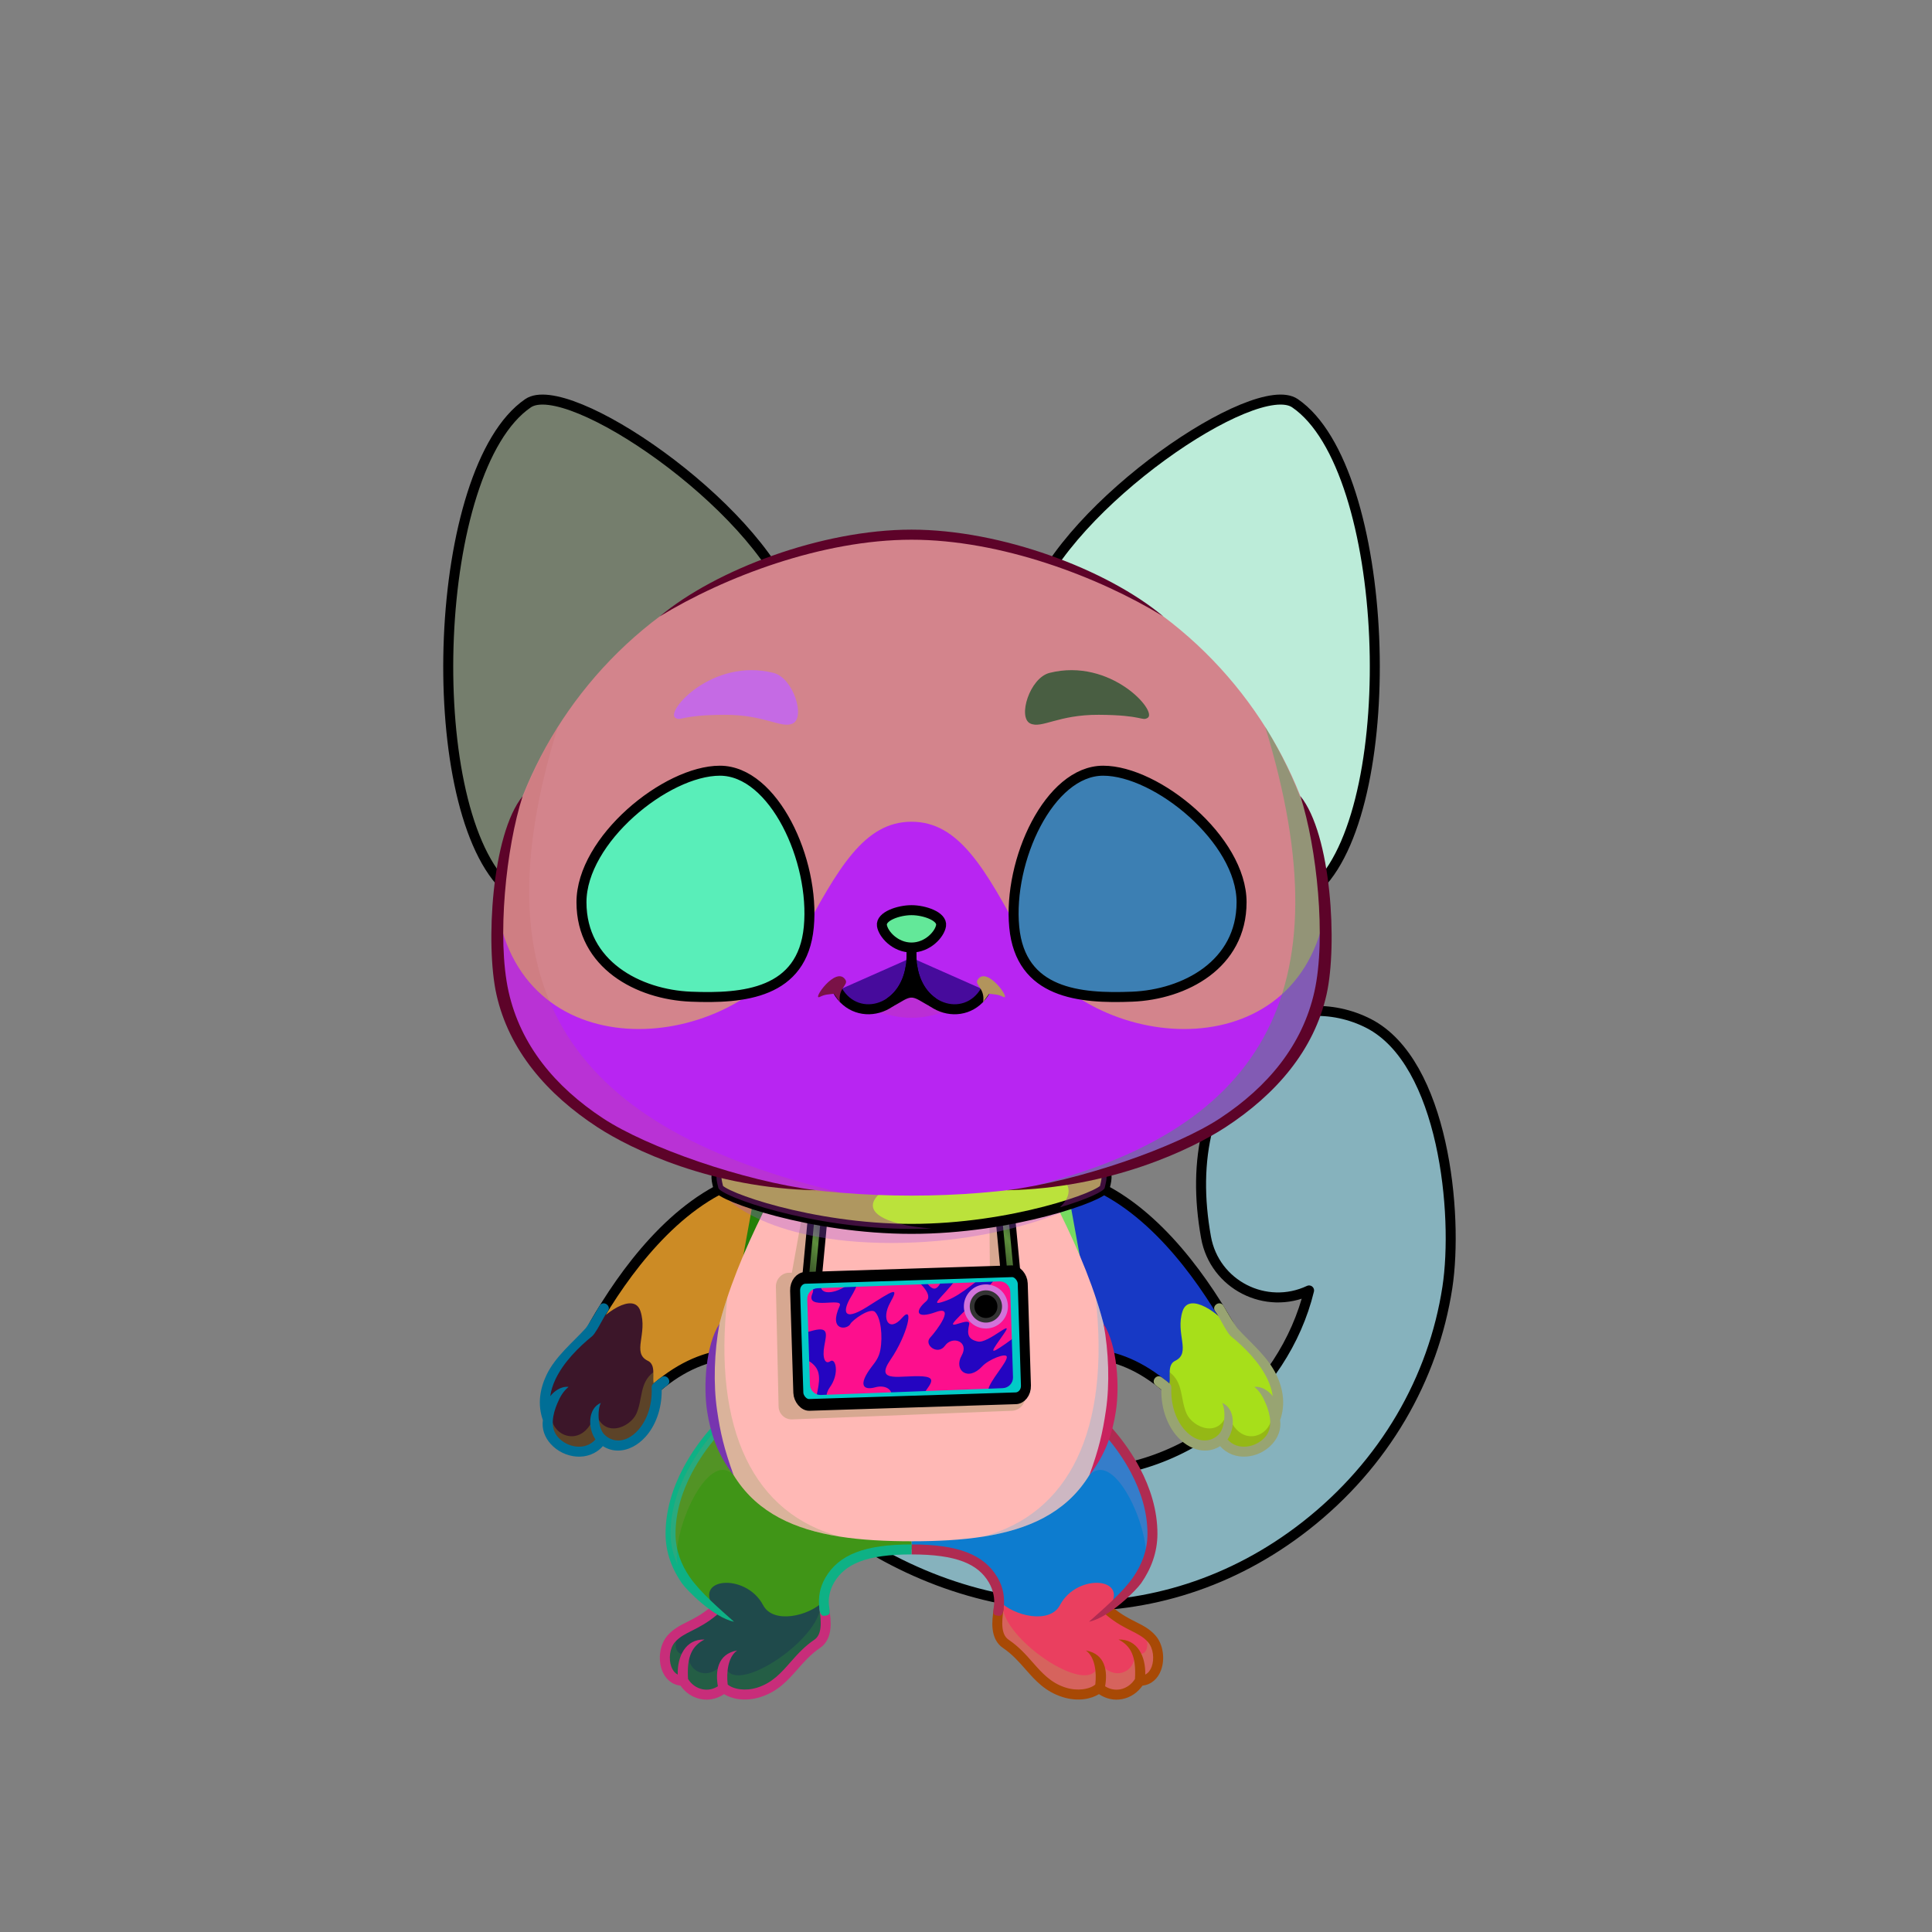 <?xml version="1.0" encoding="UTF-8"?><!DOCTYPE svg PUBLIC "-//W3C//DTD SVG 1.1//EN" "http://www.w3.org/Graphics/SVG/1.1/DTD/svg11.dtd"><!-- Creator: CorelDRAW 2018 (64-Bit) --><svg xmlns="http://www.w3.org/2000/svg" xmlns:xlink="http://www.w3.org/1999/xlink" xml:space="preserve" width="290mm" height="290mm" version="1.1" style="shape-rendering:geometricPrecision; text-rendering:geometricPrecision; image-rendering:optimizeQuality; fill-rule:evenodd; clip-rule:evenodd" viewBox="0 0 29000 29000">
 <rect x="0" y="0" width="29000" height="29000" fill="#808080" stroke="none"/>
 <defs>
  <style type="text/css">
   <![CDATA[
    .str3 {stroke:#333333;stroke-width:100;stroke-miterlimit:22.926}
    .str2 {stroke:black;stroke-width:100;stroke-linecap:round;stroke-linejoin:round;stroke-miterlimit:22.926}
    .str4 {stroke:black;stroke-width:150;stroke-linecap:round;stroke-linejoin:round;stroke-miterlimit:22.926}
    .str0 {stroke:black;stroke-width:150;stroke-linecap:round;stroke-linejoin:round;stroke-miterlimit:22.926}
    .str1 {stroke:black;stroke-width:150;stroke-linecap:round;stroke-linejoin:round;stroke-miterlimit:22.926}
    .fil5 {fill:none}
    .fil44 {fill:black}
    .fil23 {fill:black}
    .fil50 {fill:white}
    .fil51 {fill:white}
    .fil4 {fill:black;fill-rule:nonzero}
    .fil8 {fill:black;fill-rule:nonzero}
    .fil3 {fill:black;fill-opacity:0.2}
    .fil7 {fill:black;fill-opacity:0.2}
    .fil43 {fill:#FF6666;fill-opacity:0.2}
    .fil24 {fill:black;fill-opacity:0.302}
    .fil26 {fill:black;fill-opacity:0.4}
    .fil38 {fill:white;fill-opacity:0.4}
    .fil1 {fill:url(#id0)}
    .fil0 {fill:url(#id1)}
    .fil28 {fill:url(#id2)}
    .fil12 {fill:url(#id3)}
    .fil46 {fill:url(#id4)}
    .fil39 {fill:url(#id5)}
    .fil11 {fill:url(#id6)}
    .fil10 {fill:url(#id7)}
    .fil17 {fill:url(#id8)}
    .fil25 {fill:url(#id9)}
    .fil35 {fill:url(#id10)}
    .fil37 {fill:url(#id11)}
    .fil53 {fill:url(#id12)}
    .fil47 {fill:url(#id13)}
    .fil16 {fill:url(#id14)}
    .fil36 {fill:url(#id15)}
    .fil42 {fill:url(#id16)}
    .fil34 {fill:url(#id17)}
    .fil52 {fill:url(#id18)}
    .fil18 {fill:url(#id19)}
    .fil40 {fill:url(#id20)}
    .fil32 {fill:url(#id21)}
    .fil30 {fill:url(#id22)}
    .fil2 {fill:url(#id23)}
    .fil41 {fill:url(#id24)}
    .fil54 {fill:url(#id25)}
    .fil48 {fill:url(#id26)}
    .fil21 {fill:url(#id27)}
    .fil19 {fill:url(#id28)}
    .fil49 {fill:url(#id29)}
    .fil55 {fill:url(#id30)}
    .fil22 {fill:url(#id31)}
    .fil9 {fill:url(#id32)}
    .fil6 {fill:url(#id33)}
    .fil13 {fill:url(#id34)}
    .fil14 {fill:url(#id35)}
    .fil20 {fill:url(#id36)}
    .fil31 {fill:url(#id37)}
    .fil29 {fill:url(#id38)}
    .fil33 {fill:url(#id39)}
    .fil15 {fill:url(#id40)}
    .fil45 {fill:url(#id41)}
    .fil27 {fill:url(#id42)}
   ]]>
  </style>
  <linearGradient id="id0" gradientUnits="userSpaceOnUse" x1="19264.48" y1="23880.2" x2="19264.49" y2="16290.6">
   <stop offset="0" style="stop-opacity:1; stop-color:#733715"/>
   <stop offset="0.502" style="stop-opacity:1; stop-color:#D17A3D"/>
   <stop offset="1" style="stop-opacity:1; stop-color:#E8A75D"/>
  </linearGradient>
  <linearGradient id="id1" gradientUnits="userSpaceOnUse" x1="16870.95" y1="24108.65" x2="16870.95" y2="15174.4">
   <stop offset="0" style="stop-opacity:1; stop-color:#9E572E"/>
   <stop offset="0.502" style="stop-opacity:1; stop-color:#FDB06A"/>
   <stop offset="1" style="stop-opacity:1; stop-color:#FAC486"/>
  </linearGradient>
  <linearGradient id="id2" gradientUnits="userSpaceOnUse" x1="9777.22" y1="9380.5" x2="9339.51" y2="5999.49">
   <stop offset="0" style="stop-opacity:1; stop-color:#FFDDB8"/>
   <stop offset="0.58" style="stop-opacity:1; stop-color:#FFCE99"/>
   <stop offset="1" style="stop-opacity:1; stop-color:#C77C5A"/>
  </linearGradient>
  <linearGradient id="id3" gradientUnits="userSpaceOnUse" x1="15917.09" y1="17838.83" x2="17445.05" y2="20807.06">
   <stop offset="0" style="stop-opacity:1; stop-color:#9E572E"/>
   <stop offset="0.58" style="stop-opacity:1; stop-color:#FDB06A"/>
   <stop offset="1" style="stop-opacity:1; stop-color:#FAC486"/>
  </linearGradient>
  <linearGradient id="id4" gradientUnits="userSpaceOnUse" x1="16643.53" y1="14942.87" x2="17207.46" y2="11591.78">
   <stop offset="0" style="stop-opacity:1; stop-color:#65B930"/>
   <stop offset="0.58" style="stop-opacity:1; stop-color:#31622D"/>
   <stop offset="1" style="stop-opacity:1; stop-color:#050A24"/>
  </linearGradient>
  <linearGradient id="id5" gradientUnits="userSpaceOnUse" x1="18133.03" y1="14303.26" x2="16063.23" y2="12678.48">
   <stop offset="0" style="stop-opacity:1; stop-color:black"/>
   <stop offset="1" style="stop-opacity:1; stop-color:#804C29"/>
  </linearGradient>
  <linearGradient id="id6" gradientUnits="userSpaceOnUse" x1="11873.49" y1="24262.5" x2="11873.49" y2="21188.22">
   <stop offset="0" style="stop-opacity:1; stop-color:#F4A865"/>
   <stop offset="0.31" style="stop-opacity:1; stop-color:#FAC485"/>
   <stop offset="1" style="stop-opacity:1; stop-color:#C07744"/>
  </linearGradient>
  <linearGradient id="id7" gradientUnits="userSpaceOnUse" xlink:href="#id6" x1="15491.03" y1="24262.5" x2="15491.03" y2="21188.22">
  </linearGradient>
  <linearGradient id="id8" gradientUnits="userSpaceOnUse" x1="11767.77" y1="19184.95" x2="12674.28" y2="18490.13">
   <stop offset="0" style="stop-opacity:1; stop-color:#181A18"/>
   <stop offset="0.612" style="stop-opacity:1; stop-color:#5D8F3C"/>
   <stop offset="1" style="stop-opacity:1; stop-color:#22272F"/>
  </linearGradient>
  <linearGradient id="id9" gradientUnits="userSpaceOnUse" x1="10993.2" y1="17188.85" x2="16371.32" y2="18801.52">
   <stop offset="0" style="stop-opacity:1; stop-color:#181A18"/>
   <stop offset="0.169" style="stop-opacity:1; stop-color:#2D6323"/>
   <stop offset="0.412" style="stop-opacity:1; stop-color:#204447"/>
   <stop offset="0.671" style="stop-opacity:1; stop-color:#5D8F3C"/>
   <stop offset="1" style="stop-opacity:1; stop-color:#22272F"/>
  </linearGradient>
  <linearGradient id="id10" gradientUnits="userSpaceOnUse" x1="13681.94" y1="13028.83" x2="13681.94" y2="17278">
   <stop offset="0" style="stop-opacity:1; stop-color:white"/>
   <stop offset="1" style="stop-opacity:1; stop-color:#C9B39A"/>
  </linearGradient>
  <linearGradient id="id11" gradientUnits="userSpaceOnUse" x1="13681.94" y1="17946.72" x2="13681.94" y2="12334.5">
   <stop offset="0" style="stop-opacity:1; stop-color:#DBBC99"/>
   <stop offset="0.322" style="stop-opacity:1; stop-color:#FFEED9"/>
   <stop offset="1" style="stop-opacity:1; stop-color:#FFF9F2"/>
  </linearGradient>
  <linearGradient id="id12" gradientUnits="userSpaceOnUse" x1="9014.42" y1="13605.7" x2="12150.44" y2="13605.7">
   <stop offset="0" style="stop-opacity:1; stop-color:#59B50E"/>
   <stop offset="0.502" style="stop-opacity:1; stop-color:#BEEF5D"/>
   <stop offset="1" style="stop-opacity:1; stop-color:#55AE2C"/>
  </linearGradient>
  <linearGradient id="id13" gradientUnits="userSpaceOnUse" xlink:href="#id12" x1="18350.1" y1="13605.7" x2="15214.08" y2="13605.7">
  </linearGradient>
  <linearGradient id="id14" gradientUnits="userSpaceOnUse" xlink:href="#id1" x1="13681.92" y1="17759.14" x2="13681.92" y2="23134.87">
  </linearGradient>
  <linearGradient id="id15" gradientUnits="userSpaceOnUse" xlink:href="#id1" x1="13681.95" y1="17936.72" x2="13681.95" y2="8026.02">
  </linearGradient>
  <linearGradient id="id16" gradientUnits="userSpaceOnUse" x1="15390.6" y1="10400.08" x2="17243.37" y2="10537.43">
   <stop offset="0" style="stop-opacity:1; stop-color:#FCF6EF"/>
   <stop offset="1" style="stop-opacity:1; stop-color:#FFE3C4"/>
  </linearGradient>
  <linearGradient id="id17" gradientUnits="userSpaceOnUse" x1="18824.24" y1="8680.96" x2="17020.79" y2="9572.15">
   <stop offset="0" style="stop-opacity:1; stop-color:#D6A4A4"/>
   <stop offset="1" style="stop-opacity:1; stop-color:#FF8C8C"/>
  </linearGradient>
  <linearGradient id="id18" gradientUnits="userSpaceOnUse" xlink:href="#id4" x1="10720.99" y1="14942.87" x2="10157.06" y2="11591.78">
  </linearGradient>
  <linearGradient id="id19" gradientUnits="userSpaceOnUse" xlink:href="#id8" x1="14690.24" y1="19184.95" x2="15596.75" y2="18490.13">
  </linearGradient>
  <linearGradient id="id20" gradientUnits="userSpaceOnUse" xlink:href="#id5" x1="9229.24" y1="12679.33" x2="11303.54" y2="14302.41">
  </linearGradient>
  <linearGradient id="id21" gradientUnits="userSpaceOnUse" xlink:href="#id2" x1="17587.3" y1="9380.5" x2="18025.01" y2="5999.49">
  </linearGradient>
  <linearGradient id="id22" gradientUnits="userSpaceOnUse" xlink:href="#id17" x1="8581.93" y1="8596.67" x2="10302.08" y2="9656.46">
  </linearGradient>
  <linearGradient id="id23" gradientUnits="userSpaceOnUse" xlink:href="#id11" x1="19203.56" y1="19505.7" x2="19203.56" y2="17264.39">
  </linearGradient>
  <linearGradient id="id24" gradientUnits="userSpaceOnUse" xlink:href="#id16" x1="10121.17" y1="10400.08" x2="11973.94" y2="10537.43">
  </linearGradient>
  <linearGradient id="id25" gradientUnits="userSpaceOnUse" x1="10356.8" y1="11640.48" x2="11149.05" y2="14380.33">
   <stop offset="0" style="stop-opacity:1; stop-color:#0F0800"/>
   <stop offset="0.239" style="stop-opacity:1; stop-color:#0E4429"/>
   <stop offset="0.58" style="stop-opacity:1; stop-color:#99D600"/>
   <stop offset="0.8" style="stop-opacity:1; stop-color:#E2F433"/>
   <stop offset="1" style="stop-opacity:1; stop-color:#FDFF7F"/>
  </linearGradient>
  <linearGradient id="id26" gradientUnits="userSpaceOnUse" xlink:href="#id25" x1="17007.72" y1="11640.48" x2="16215.47" y2="14380.33">
  </linearGradient>
  <linearGradient id="id27" gradientUnits="userSpaceOnUse" x1="14476.95" y1="21105.56" x2="12858.48" y2="19063.42">
   <stop offset="0" style="stop-opacity:1; stop-color:#E5F5FF"/>
   <stop offset="0.612" style="stop-opacity:1; stop-color:#9DB2BF"/>
   <stop offset="1" style="stop-opacity:1; stop-color:#F2FAFF"/>
  </linearGradient>
  <linearGradient id="id28" gradientUnits="userSpaceOnUse" x1="14027.95" y1="21072.12" x2="13307.49" y2="19096.86">
   <stop offset="0" style="stop-opacity:1; stop-color:#382B21"/>
   <stop offset="1" style="stop-opacity:1; stop-color:#634D40"/>
  </linearGradient>
  <linearGradient id="id29" gradientUnits="userSpaceOnUse" x1="16670.14" y1="11742.17" x2="16401.31" y2="14276.78">
   <stop offset="0" style="stop-opacity:1; stop-color:#0F0800"/>
   <stop offset="0.6" style="stop-opacity:1; stop-color:#0E4429"/>
   <stop offset="1" style="stop-opacity:1; stop-color:#122B19"/>
  </linearGradient>
  <linearGradient id="id30" gradientUnits="userSpaceOnUse" xlink:href="#id29" x1="10694.38" y1="11742.17" x2="10963.21" y2="14276.78">
  </linearGradient>
  <linearGradient id="id31" gradientUnits="userSpaceOnUse" x1="14809.3" y1="19941.19" x2="14788.08" y2="19279.79">
   <stop offset="0" style="stop-opacity:1; stop-color:#D6DBE0"/>
   <stop offset="0.302" style="stop-opacity:1; stop-color:#E6EAEB"/>
   <stop offset="1" style="stop-opacity:1; stop-color:#FEFEFE"/>
  </linearGradient>
  <linearGradient id="id32" gradientUnits="userSpaceOnUse" xlink:href="#id11" x1="16180.55" y1="25437.51" x2="16180.55" y2="23423.78">
  </linearGradient>
  <linearGradient id="id33" gradientUnits="userSpaceOnUse" xlink:href="#id11" x1="11183.97" y1="25437.51" x2="11183.97" y2="23423.78">
  </linearGradient>
  <linearGradient id="id34" gradientUnits="userSpaceOnUse" xlink:href="#id11" x1="18448.76" y1="21821.63" x2="18163.56" y2="19529.8">
  </linearGradient>
  <linearGradient id="id35" gradientUnits="userSpaceOnUse" xlink:href="#id3" x1="11734.04" y1="17948.89" x2="9625.56" y2="20705.12">
  </linearGradient>
  <linearGradient id="id36" gradientUnits="userSpaceOnUse" x1="13637.15" y1="19131.49" x2="13698.29" y2="21037.49">
   <stop offset="0" style="stop-opacity:1; stop-color:#FF963B"/>
   <stop offset="1" style="stop-opacity:1; stop-color:#A85B2D"/>
  </linearGradient>
  <linearGradient id="id37" gradientUnits="userSpaceOnUse" x1="18695.52" y1="13684.76" x2="17860.71" y2="6470.95">
   <stop offset="0" style="stop-opacity:1; stop-color:#9E572E"/>
   <stop offset="0.29" style="stop-opacity:1; stop-color:#FDB06A"/>
   <stop offset="0.722" style="stop-opacity:1; stop-color:#FBBF7F"/>
   <stop offset="1" style="stop-opacity:1; stop-color:#AF613D"/>
  </linearGradient>
  <linearGradient id="id38" gradientUnits="userSpaceOnUse" x1="7437.59" y1="9083.49" x2="10465.43" y2="10996.28">
   <stop offset="0" style="stop-opacity:1; stop-color:#FFD9D9"/>
   <stop offset="1" style="stop-opacity:1; stop-color:#FF8C8C"/>
  </linearGradient>
  <linearGradient id="id39" gradientUnits="userSpaceOnUse" xlink:href="#id38" x1="19926.93" y1="9083.49" x2="16899.09" y2="10996.28">
  </linearGradient>
  <linearGradient id="id40" gradientUnits="userSpaceOnUse" xlink:href="#id11" x1="8915.76" y1="21821.63" x2="9200.96" y2="19529.8">
  </linearGradient>
  <linearGradient id="id41" gradientUnits="userSpaceOnUse" x1="13348.22" y1="13661.93" x2="13348.22" y2="14222.66">
   <stop offset="0" style="stop-opacity:1; stop-color:#FFCCCC"/>
   <stop offset="1" style="stop-opacity:1; stop-color:#DB9092"/>
  </linearGradient>
  <linearGradient id="id42" gradientUnits="userSpaceOnUse" xlink:href="#id37" x1="8669" y1="13684.76" x2="9503.81" y2="6470.95">
  </linearGradient>
 </defs>
 <g id="Tail">
  <g id="_2531483866320">
   <path class="fil0" d="M12347.79 22742.17c-433.63,-340.86 -508.83,-968.72 -167.97,-1402.35 340.86,-433.63 968.72,-508.83 1402.35,-167.97 1439.47,1131.58 3315.99,1315.24 4789.17,161.86 621.23,-486.38 1091.75,-1193.46 1278.24,-1963.78 -647.52,305.53 -1418.58,-82.92 -1546.77,-797.47 -208.93,-1164.62 9.16,-2185.77 819.84,-3066.86 370.81,-403.02 1079.17,-423.74 1625.59,-140.67 1124.94,582.78 1345.09,2863.62 1177.36,3959.62 -209.45,1368.63 -942.18,2651.28 -2127.7,3579.48 -2194.24,1717.96 -5085.37,1539.87 -7250.11,-161.86z" style="fill:#01f9f2"/>
   <path class="fil1" d="M16856.96 22043.51c253.54,-51.73 503.88,-132.22 747.99,-242.93 84.74,124.25 117.63,240.82 286.08,345.73 168.45,104.91 684.09,114.53 793.75,259.29 109.66,144.76 93.57,505.9 206.38,645.58 112.81,139.68 195.63,103.24 327.97,125.85 -475.92,315.69 -978.89,549.08 -1495.93,703.17 -71.08,-115.69 -67.93,-275.78 -96.75,-368.65 -48.54,-156.42 85.34,-422.05 -58.21,-555.63 -192.59,-179.21 -1009.02,-125.9 -711.28,-912.41zm1420.81 -639c214.42,-157.86 401.67,-328.35 579.3,-530.4 149.77,147.45 318.58,289.68 457.02,305.91 312.2,36.61 370.82,395.7 460.78,373.73 89.96,-21.97 412.75,-157.47 690.56,-86.84 93.88,23.87 202.24,109.6 299.81,217.79 -286.46,403.46 -630.82,776.66 -1030.05,1108.45 -183.41,-106.48 -95.61,-517.05 -209.04,-588.65 -113.43,-71.6 -729.18,-127.47 -936.62,-249.12 -207.44,-121.65 -205.54,-328.09 -311.76,-550.87zm986.87 -1092.93c162.13,-275.1 287.93,-571.11 368.8,-877.95 384.38,-100.93 553.86,300.42 813.47,225.58 216.31,-62.36 647.28,-500.65 941.92,-492.12 114.85,3.33 236.3,29.96 347.83,78.38 -63.4,489.04 -213.72,1004.92 -414.01,1458.79 -24.99,0.98 -52.02,-1.44 -82,-7.88 -219.93,-47.25 -325.21,-517.55 -566.2,-460.37 -240.99,57.18 -529.45,316.21 -825.5,333.37 -193.53,11.22 -423.14,-116.21 -584.31,-257.8zm2075.03 -4020.98c180.14,391.72 297.5,852.21 364.56,1311.3 -149.53,96.78 -268.17,223.81 -398.45,237.43 -263.31,27.52 -348.88,-152.05 -520.21,-127.45 -171.33,24.6 -354.44,238.96 -425.33,286.75 -70.89,47.79 -77.38,-662.46 -82.67,-847.67 -5.29,-185.21 391.58,-66.14 523.87,-127 132.29,-60.86 166.69,-394.23 330.74,-597.96 39.65,-49.24 114.95,-96.23 207.49,-135.4z" style="fill:#238d1d"/>
   <path class="fil2" d="M18044.75 18141.89c275.18,222.24 423.32,-823.97 708.4,-874.24 285.08,-50.27 646.13,499.93 916.01,388.82 269.88,-111.11 358.87,-324.9 693.21,280.45 -26.45,931.34 -284.73,1202.93 -721.8,1469.3 -437.07,266.37 -1123.41,-50.33 -1347.32,-383.94 -223.91,-333.61 -248.5,-880.39 -248.5,-880.39z" style="fill:#81aefd"/>
   <path class="fil3" d="M12347.79 22742.17c-433.63,-340.86 -508.83,-968.72 -167.97,-1402.35 340.86,-433.63 968.72,-508.83 1402.35,-167.97 1126.4,885.47 2520.41,1190.44 3779.37,728.6 -81.37,1123.96 1378.57,1060.56 2903.95,394.39 -203.34,216.26 -426.06,420.09 -667.59,609.19 -2194.24,1717.96 -5085.37,1539.87 -7250.11,-161.86zm7205.01 -3046.85c65.92,-159.7 56.28,-158.11 96.78,-325.39 -647.52,305.53 -1418.58,-82.92 -1546.77,-797.47 412.75,855.05 1441.38,500.7 1663.53,140.96 341.09,-552.35 111.27,-1518.22 571.26,-1934.88 -72.61,247.26 41.18,529.54 90.32,761.83 501.32,2369.81 -908.49,2395.99 -875.12,2154.95z" style="fill:#c4743b"/>
   <path class="fil4" d="M20337.6 16778.54c-102.41,246.35 223.59,1291.54 19.24,1920.88 -89.43,275.43 -282.89,527.63 -671.81,736.43 -36.4,19.57 -81.8,5.93 -101.37,-30.47 -19.57,-36.4 -5.93,-81.8 30.47,-101.37 348.15,-186.91 520.89,-416.7 600.29,-669.42 183.02,-582.55 -184.06,-1548.81 123.18,-1856.05z" style="fill:#f6fd1a"/>
   <path class="fil5 str0" d="M12347.79 22742.17c-433.63,-340.86 -508.83,-968.72 -167.97,-1402.35 340.86,-433.63 968.72,-508.83 1402.35,-167.97 1439.47,1131.58 3315.99,1315.24 4789.17,161.86 621.23,-486.38 1091.75,-1193.46 1278.24,-1963.78 -647.52,305.53 -1418.58,-82.92 -1546.77,-797.47 -208.93,-1164.62 9.16,-2185.77 819.84,-3066.86 370.81,-403.02 1079.17,-423.74 1625.59,-140.67 1124.94,582.78 1345.09,2863.62 1177.36,3959.62 -209.45,1368.63 -942.18,2651.28 -2127.7,3579.48 -2194.24,1717.96 -5085.37,1539.87 -7250.11,-161.86z" style="fill:#86b2bd"/>
  </g>
 </g>
 <g id="Feet">
  <g id="_2531483862736">
   <path class="fil6" d="M10257.28 25229.69c123.56,214.04 403.48,285.33 610.7,105.88 70.65,70.23 276.52,145.76 526.32,65.76 409.3,-131.09 507.45,-461.77 850.73,-710.04 220.49,-159.47 124.1,-477.15 113.63,-668.35 -363.68,340.29 -1116.04,-503.88 -1408.93,-586.6 -373.84,-101.68 -620.04,438.04 -201.25,751.21 -198.78,95.76 -519.95,237.68 -672.68,411.38 -168.78,191.96 -120.75,630.76 181.48,630.76z" style="fill:#1f4a4b"/>
   <path class="fil7" d="M10257.28 25229.69c123.56,214.04 403.48,285.33 610.7,105.88 70.65,70.23 276.52,145.76 526.32,65.76 409.3,-131.09 517.48,-492.65 871.1,-725.96 156.13,-103.02 135.21,-387.74 102.98,-573.56 -17.85,-13.98 -36.32,-26.67 -55.45,-37.83 59.89,533.31 -1444.97,1527.91 -1433.56,860.23 -213.34,341.57 -595.64,186.16 -544.41,-150.27 -126.71,133.91 -271.29,-14.39 -142.78,-274 -182.48,62.12 -215.54,288.03 -209.67,440.56 17.28,153.49 106.7,289.19 274.77,289.19z" style="fill:#3bb12d"/>
   <path class="fil8" d="M10660.35 24128.28c31.71,-26.53 78.94,-22.34 105.47,9.37 26.53,31.71 22.34,78.94 -9.37,105.47 -143.13,119.49 -265.97,181.45 -373.06,235.47 -99.11,49.99 -183.3,92.46 -251.34,169.85 -80.91,92.01 -97.3,255.88 -55.21,369.54 18.07,48.79 48.88,94.04 96.26,117.9 -7.55,-268.78 114.77,-534.12 402.24,-526.25 -186.74,95.17 -268.32,253.8 -247.69,592.25 49.04,79.15 127.69,137.43 219.87,155.2 79.73,15.37 160.2,-1.74 228.24,-45.5 -38.29,-218.05 -10.29,-483.64 289.14,-537.54 -139.24,98.32 -162.69,330.02 -141.92,510.69 31.45,29.61 97.92,60.43 188.69,71.77 74.89,9.35 163.69,4.41 259.78,-26.36 221.4,-70.9 352.35,-219.57 489.63,-375.44 103.47,-117.46 210.28,-238.74 362.43,-341.44 56.89,-38.4 82.67,-102.53 91.71,-176.23 10.43,-85.02 0.14,-183.4 -13.84,-274.46 -14.63,-97.52 130.16,-118.86 144.78,-21.39 15.59,101.48 30.44,211.56 17.88,314.01 -13.96,113.78 -57.62,215.39 -156.75,282.29 -136.05,91.83 -236.45,205.83 -333.71,316.24 -151.08,171.53 -295.19,335.14 -556.43,418.8 -119.65,38.32 -230.28,44.46 -323.64,32.8 -92.59,-11.56 -170.46,-41.41 -225.37,-75.73 -103.09,69.99 -225.69,98.3 -348.74,74.57 -124.29,-23.96 -233.03,-98.13 -304.52,-201.86 -136.16,-15.63 -232.21,-107.3 -278.66,-232.76 -61.19,-165.25 -34.13,-386.54 83.33,-520.12 86.71,-98.62 183.05,-147.23 296.46,-204.43 99.73,-50.31 214.13,-108.01 344.34,-216.71z" style="fill:#c82d7a"/>
  </g>
  <g id="_2531483860528">
   <path class="fil9" d="M17107.24 25229.69c-123.56,214.04 -403.48,285.33 -610.7,105.88 -70.65,70.23 -276.52,145.76 -526.32,65.76 -409.3,-131.09 -507.45,-461.77 -850.73,-710.04 -220.49,-159.47 -124.1,-477.15 -113.63,-668.35 363.68,340.29 1116.04,-503.88 1408.93,-586.6 373.84,-101.68 620.04,438.04 201.25,751.21 198.78,95.76 519.95,237.68 672.68,411.38 168.78,191.96 120.75,630.76 -181.48,630.76z" style="fill:#ea3f5f"/>
   <path class="fil7" d="M17106.56 25229.69c-123.56,214.04 -403.48,285.33 -610.7,105.88 -70.65,70.23 -276.52,145.76 -526.32,65.76 -409.3,-131.09 -517.48,-492.65 -871.1,-725.96 -156.13,-103.02 -135.21,-387.74 -102.98,-573.56 17.85,-13.98 36.32,-26.67 55.45,-37.83 -59.89,533.31 1444.97,1527.91 1433.56,860.23 213.34,341.57 595.64,186.16 544.41,-150.27 126.71,133.91 271.29,-14.39 142.78,-274 182.48,62.12 215.54,288.03 209.67,440.56 -17.28,153.49 -106.7,289.19 -274.77,289.19z" style="fill:#8af756"/>
   <path class="fil8" d="M16703.49 24128.28c-31.71,-26.53 -78.94,-22.34 -105.47,9.37 -26.53,31.71 -22.34,78.94 9.37,105.47 143.13,119.49 265.97,181.45 373.06,235.47 99.11,49.99 183.3,92.46 251.34,169.85 80.91,92.01 97.3,255.88 55.21,369.54 -18.07,48.79 -48.88,94.04 -96.26,117.9 7.55,-268.78 -114.77,-534.12 -402.24,-526.25 186.74,95.17 268.32,253.8 247.69,592.25 -49.04,79.15 -127.69,137.43 -219.87,155.2 -79.73,15.37 -160.2,-1.74 -228.24,-45.5 38.29,-218.05 10.29,-483.64 -289.14,-537.54 139.24,98.32 162.69,330.02 141.92,510.69 -31.45,29.61 -97.92,60.43 -188.69,71.77 -74.89,9.35 -163.69,4.41 -259.78,-26.36 -221.4,-70.9 -352.35,-219.57 -489.63,-375.44 -103.47,-117.46 -210.28,-238.74 -362.43,-341.44 -56.89,-38.4 -82.67,-102.53 -91.71,-176.23 -10.43,-85.02 -0.14,-183.4 13.84,-274.46 14.63,-97.52 -130.16,-118.86 -144.78,-21.39 -15.59,101.48 -30.44,211.56 -17.88,314.01 13.96,113.78 57.62,215.39 156.75,282.29 136.05,91.83 236.45,205.83 333.71,316.24 151.08,171.53 295.19,335.14 556.43,418.8 119.65,38.32 230.28,44.46 323.64,32.8 92.59,-11.56 170.46,-41.41 225.37,-75.73 103.09,69.99 225.69,98.3 348.74,74.57 124.29,-23.96 233.03,-98.13 304.52,-201.86 136.16,-15.63 232.21,-107.3 278.66,-232.76 61.19,-165.25 34.13,-386.54 -83.33,-520.12 -86.71,-98.62 -183.05,-147.23 -296.46,-204.43 -99.73,-50.31 -214.13,-108.01 -344.34,-216.71z" style="fill:#a84905"/>
  </g>
 </g>
 <g id="Legs">
  <g id="_2531483856784">
   <g>
    <path class="fil10" d="M13682.6 23259.3c427.66,0 1377.01,182.49 1321.36,776.1 214.87,221.86 753.77,348.16 906.09,58.42 261.82,-498.06 1096.97,-415.11 709.13,77.78 370.09,-264.31 678.95,-700.61 680.26,-1145.2 2.54,-860.67 -666.02,-1598.77 -968.73,-1838.18 -621.48,859.57 -1470.39,1269.07 -2648.11,1328.08l0 743z" style="fill:#0d7ccf"/>
    <path class="fil7" d="M17191.61 23490.47c67.26,-148.73 106.68,-305.87 107.15,-464.07 2.29,-775.52 -540.27,-1451.46 -869.11,-1752.78l-157.05 727.06c26.43,47.89 52.85,95.78 79.28,143.67 387.48,-413.26 946.79,878.84 839.73,1346.12z" style="fill:#d986b5"/>
    <path class="fil8" d="M14989.65 24253.86c61.92,5.19 73.8,-65.98 79.72,-153.93 7.91,-117.52 -3.98,-261.03 -93.95,-416.86 -0.83,-1.44 -1.71,-2.83 -2.62,-4.19 -99.87,-170.79 -246.56,-295.9 -460.28,-378.09 -207.63,-79.84 -477.91,-118.36 -830.6,-118.36l0 150c335.21,0 588.14,35.09 777.28,107.82 179.67,69.09 302.18,172.95 384.62,313.95 0.66,1.3 1.36,2.59 2.1,3.87 66.95,115.97 86.11,244.24 75.03,331.54 -8.67,68.26 -9.75,89.53 -10.95,105.24 -3.7,48.36 43.74,56 79.65,59.01zm1295.98 -3005.54c175.81,139.56 477.15,451.15 691.77,858.41 143.68,272.62 247.63,587.31 246.65,919.67 -0.71,244.76 -86.82,463.8 -217.71,652.31 -154.83,222.98 -454.47,481.51 -660.16,663.76 305.46,-60.86 713.14,-477.32 783.2,-578.22 146.74,-211.34 243.27,-458.73 244.09,-737.85 1.07,-359.93 -110.06,-697.96 -263.65,-989.39 -226.43,-429.66 -547.13,-759.98 -733.5,-907.38l-46.29 58.59 -44.38 60.1 -0.02 0z" style="fill:#af2b51"/>
   </g>
   <g>
    <path class="fil11" d="M13681.92 23259.3c-427.66,0 -1377.01,182.49 -1321.36,776.1 -214.87,221.86 -753.77,348.16 -906.09,58.42 -261.82,-498.06 -1096.97,-415.11 -709.13,77.78 -370.09,-264.31 -678.95,-700.61 -680.26,-1145.2 -2.54,-860.67 666.02,-1598.77 968.73,-1838.18 621.48,859.57 1470.39,1269.07 2648.11,1328.08l0 743z" style="fill:#409517"/>
    <path class="fil8" d="M12374.19 24253.86c-61.92,5.19 -73.8,-65.98 -79.72,-153.93 -7.91,-117.52 3.98,-261.03 93.95,-416.86 0.83,-1.44 1.71,-2.83 2.62,-4.19 99.87,-170.79 246.56,-295.9 460.28,-378.09 207.63,-79.84 477.91,-118.36 830.6,-118.36l0 150c-335.21,0 -588.14,35.09 -777.28,107.82 -179.67,69.09 -302.18,172.95 -384.62,313.95 -0.66,1.3 -1.36,2.59 -2.1,3.87 -66.95,115.97 -86.11,244.24 -75.03,331.54 8.67,68.26 9.75,89.53 10.95,105.24 3.7,48.36 -43.74,56 -79.65,59.01zm-1295.98 -3005.54c-175.81,139.56 -477.15,451.15 -691.77,858.41 -143.68,272.62 -247.63,587.31 -246.65,919.67 0.71,244.76 86.82,463.8 217.71,652.31 154.83,222.98 454.47,481.51 660.16,663.76 -305.46,-60.86 -713.14,-477.32 -783.2,-578.22 -146.74,-211.34 -243.27,-458.73 -244.09,-737.85 -1.07,-359.93 110.06,-697.96 263.65,-989.39 226.43,-429.66 547.13,-759.98 733.5,-907.38l46.29 58.59 44.38 60.1 0.02 0z" style="fill:#0eb185"/>
    <path class="fil7" d="M10172.23 23490.47c-67.26,-148.73 -106.68,-305.87 -107.15,-464.07 -2.29,-775.52 540.27,-1451.46 869.11,-1752.78l157.05 727.06c-26.43,47.89 -52.85,95.78 -79.28,143.67 -387.48,-413.26 -946.79,878.84 -839.73,1346.12z" style="fill:#9c905f"/>
   </g>
  </g>
 </g>
 <g id="Body">
  <animateTransform type="translate" values="0;0 200;0;0 200;0;0 200;0;0 200;0" dur="10" repeatCount="indefinite" additive="sum" attributeName="transform"/>
  <g id="_2531483837296">
   <path class="fil12" d="M16231.2 17708.66c1006.56,345.42 1818.61,1401.79 2256.58,2165.43 288.88,503.69 -636.05,1265.03 -911.19,1013.52 -627.05,-573.17 -1208.37,-619.78 -1688.45,-542.15 -741.88,119.97 -1352.69,-1920.87 -930.81,-2545.29 421.91,-21.63 933.51,-40.49 1273.87,-91.51z" style="fill:#77db61"/>
   <path class="fil7" d="M17511.96 20830.3c-602.27,-518.8 -1160.28,-559.8 -1623.82,-484.84 -171.07,27.66 -335.13,-59.69 -481.2,-217.95 -325.13,-471.76 752.73,-1097.7 1038.62,-655.88 261.31,403.84 734.1,847.76 1111.39,1126.01 -1.79,93.3 16.27,193.39 -44.96,232.66l0 -0.01 -0.03 0.01z" style="fill:#a59a2d"/>
   <path class="fil5 str1" d="M16476.95 20332.96c340.18,46.54 711.15,199.54 1099.64,554.65 275.13,251.49 1152.89,-508.63 864.02,-1012.31 -437.96,-763.63 -1202.86,-1821.23 -2209.41,-2166.64 -90.05,-30.9 -171.83,-58.83 -246.03,-84.05" style="fill:#1739c5"/>
   <path class="fil13" d="M17501.51 20836.37c-31.01,671.59 506.32,1058.8 828,765.31 253.5,397.35 884.17,103.39 809.26,-292.5 203.13,-535.14 -266.24,-1035.76 -634.19,-1325.08 -192.82,-276.17 -655.23,-596.93 -752.89,-305.19 -113.97,340.42 134.19,628.07 -111.19,747 -163.52,79.26 -10.67,351.89 -138.99,410.46z" style="fill:#a7df1a"/>
   <path class="fil7" d="M17500.83 20836.37c-31.01,671.59 506.32,1058.8 828,765.31 341.06,429.25 911,23.85 753.65,-292.7 -65.31,297.19 -520.59,407.83 -657.17,-118.23 -113.25,412.02 -522.03,237.66 -614.7,26.73 -95.14,-216.58 -44.81,-462.8 -253.66,-619.84 -1.8,93.31 16.28,193.4 -44.96,232.65l-0.16 0.1 -0.17 0.11c-1.48,0.93 -2.97,1.82 -4.53,2.69l-0.17 0.1 -0.18 0.09 -0.14 0.09 -0.03 0.01 -0.18 0.1 -0.17 0.09 -0.18 0.09c-1.69,0.92 -3.44,1.79 -5.25,2.61z" style="fill:#4f2100"/>
   <path class="fil8" d="M17436.91 20673.48c-79.39,-58.19 -167.86,62.52 -88.48,120.7 28.24,20.69 56.25,42.36 83.3,64.61 -3.93,302.02 99.68,551.64 246.17,712.18 55.54,60.86 117.82,109.47 183.4,143.86 145.9,76.49 311.53,82.65 453.24,-7.98 209.57,238.5 583.03,191.12 784.7,-34.27 86.01,-96.11 134.73,-220.26 115.83,-356.13 82.54,-234.31 46.25,-463.42 -52.44,-673.52 -132.46,-282 -402.86,-497.73 -588.08,-703.58 -33.5,-37.22 -180.19,-286.69 -214.16,-345.48 -58.56,-79 -178.69,10.05 -120.12,89.06 35.43,47.77 75.16,120.11 111.48,186.29 6.41,11.67 81.45,153.11 123.81,187.52 201.58,163.8 430.96,392.41 551.71,649.47 38.04,80.97 65.19,164.94 76.97,250.68 -53.73,-69.19 -156.09,-151.42 -275.06,-139.39 80.64,67.61 125.53,143.46 171.18,252.76 65.8,157.59 113.11,362.41 -12.44,502.72 -141.93,158.63 -411.75,205.47 -562.48,33.5 115.64,-164.64 117.79,-464.48 -80.37,-548.33 54.53,102.27 47.95,374.07 -54.76,476.76 -86.33,86.32 -222.41,119.56 -359.87,47.5 -49.57,-25.99 -97.71,-63.9 -141.8,-112.22 -128.18,-140.48 -217.35,-364.86 -206.61,-639.48 1.55,-21.67 -6.3,-43.83 -23.35,-59.87 -36.49,-34.26 -81.32,-67.73 -121.77,-97.36z" style="fill:#98a472"/>
   <path class="fil14" d="M11132.64 17708.66c-1006.56,345.42 -1818.61,1401.79 -2256.58,2165.43 -288.88,503.69 636.05,1265.03 911.19,1013.52 627.05,-573.17 1208.37,-619.78 1688.45,-542.15 741.88,119.97 1352.69,-1920.87 930.81,-2545.29 -421.91,-21.63 -933.51,-40.49 -1273.87,-91.51z" style="fill:#238007"/>
   <path class="fil7" d="M9851.88 20830.3c602.27,-518.8 1160.28,-559.8 1623.82,-484.84 171.07,27.66 335.13,-59.69 481.2,-217.95 325.13,-471.76 -752.73,-1097.7 -1038.62,-655.88 -261.31,403.84 -734.1,847.76 -1111.39,1126.01 1.79,93.3 -16.27,193.39 44.96,232.66l0 -0.01 0.03 0.01z" style="fill:#5825d3"/>
   <path class="fil5 str1" d="M10886.89 20332.96c-340.18,46.54 -711.15,199.54 -1099.64,554.65 -275.13,251.49 -1152.89,-508.63 -864.02,-1012.31 437.96,-763.63 1202.86,-1821.23 2209.41,-2166.64 90.05,-30.9 171.83,-58.83 246.03,-84.05" style="fill:#cc8b25"/>
   <path class="fil15" d="M9863.01 20836.37c31.01,671.59 -506.32,1058.8 -828,765.31 -253.5,397.35 -884.17,103.39 -809.26,-292.5 -203.13,-535.14 266.24,-1035.76 634.19,-1325.08 192.82,-276.17 655.23,-596.93 752.89,-305.19 113.97,340.42 -134.19,628.07 111.19,747 163.52,79.26 10.67,351.89 138.99,410.46z" style="fill:#3c1629"/>
   <path class="fil7" d="M9863.01 20836.37c31.01,671.59 -506.32,1058.8 -828,765.31 -341.06,429.25 -911,23.85 -753.65,-292.7 65.31,297.19 520.59,407.83 657.17,-118.23 113.25,412.02 522.03,237.66 614.7,26.73 95.14,-216.58 44.81,-462.8 253.66,-619.84 1.8,93.31 -16.28,193.4 44.96,232.65l0.16 0.1 0.17 0.11c1.48,0.93 2.97,1.82 4.53,2.69l0.17 0.1 0.18 0.09 0.14 0.09 0.03 0.01 0.18 0.1 0.17 0.09 0.18 0.09c1.69,0.92 3.44,1.79 5.25,2.61z" style="fill:#def825"/>
   <path class="fil8" d="M9926.93 20673.48c79.39,-58.19 167.86,62.52 88.48,120.7 -28.24,20.69 -56.25,42.36 -83.3,64.61 3.93,302.02 -99.68,551.64 -246.17,712.18 -55.54,60.86 -117.82,109.47 -183.4,143.86 -145.9,76.49 -311.53,82.65 -453.24,-7.98 -209.57,238.5 -583.03,191.12 -784.7,-34.27 -86.01,-96.11 -134.73,-220.26 -115.83,-356.13 -82.54,-234.31 -46.25,-463.42 52.44,-673.52 132.46,-282 402.86,-497.73 588.08,-703.58 33.5,-37.22 180.19,-286.69 214.16,-345.48 58.56,-79 178.69,10.05 120.12,89.06 -35.43,47.77 -75.16,120.11 -111.48,186.29 -6.41,11.67 -81.45,153.11 -123.81,187.52 -201.58,163.8 -430.96,392.41 -551.71,649.47 -38.04,80.97 -65.19,164.94 -76.97,250.68 53.73,-69.19 156.09,-151.42 275.06,-139.39 -80.64,67.61 -125.53,143.46 -171.18,252.76 -65.8,157.59 -113.11,362.41 12.44,502.72 141.93,158.63 411.75,205.47 562.48,33.5 -115.64,-164.64 -117.79,-464.48 80.37,-548.33 -54.53,102.27 -47.95,374.07 54.76,476.76 86.33,86.32 222.41,119.56 359.87,47.5 49.57,-25.99 97.71,-63.9 141.8,-112.22 128.18,-140.48 217.35,-364.86 206.61,-639.48 -1.55,-21.67 6.3,-43.83 23.35,-59.87 36.49,-34.26 81.32,-67.73 121.77,-97.36z" style="fill:#006e96"/>
   <path class="fil16" d="M13681.92 23134.87c-1547.89,0 -2751.5,-290.59 -2992.7,-1955.85 -146.87,-1014.04 390.42,-2286.86 991,-3419.88 634.24,80.29 1288.94,123.26 2001.7,142.31 712.76,-19.05 1367.46,-62.02 2001.7,-142.31 600.58,1133.02 1137.87,2405.84 991,3419.88 -241.2,1665.26 -1444.81,1955.85 -2992.7,1955.85z" style="fill:#ffb8b5"/>
   <path class="fil7" d="M12620.51 23067.29c-1015.93,-155.83 -1748.88,-628.88 -1931.29,-1888.27 -75.17,-519 28.96,-1105.79 228.98,-1706.93 -223.57,2000.42 401.77,3257.02 1702.31,3595.2z" style="fill:#46a033"/>
   <path class="fil8" d="M11011.96 22144.35c-249.8,-320.87 -347.52,-640.99 -396.86,-954.78 -59.27,-376.93 -23.8,-997.6 184.1,-1319.31 -78.5,420.39 -93.5,905.22 -35.86,1298.21 50,340.9 103.32,571.56 248.62,975.88z" style="fill:#7735af"/>
   <path class="fil7" d="M14743.33 23067.29c1015.93,-155.83 1748.88,-628.88 1931.29,-1888.27 75.17,-519 -28.96,-1105.79 -228.98,-1706.93 223.57,2000.42 -401.77,3257.02 -1702.31,3595.2z" style="fill:#08b7f7"/>
   <path class="fil8" d="M16351.92 22144.35c249.8,-320.87 347.52,-640.99 396.86,-954.78 59.27,-376.93 23.8,-997.6 -184.1,-1319.31 78.5,420.39 93.5,905.22 35.86,1298.21 -50,340.9 -103.32,571.56 -248.62,975.88z" style="fill:#c9225e"/>
   <path class="fil7" d="M11845.23 19104.4l40.72 0.1 211.67 -1175.32 192.4 17.56 -208.59 1158.24 2777.3 6.84 -9.49 -1165.08 195.42 -17.56 9.64 1183.12 104.61 0.26c111.18,0.26 203.33,83.05 204.98,194.23l24.69 1659.46c1.66,111.21 -87.86,205.73 -198.96,210.09l-3297.8 129.43c-111.07,4.35 -202.48,-83.05 -204.98,-194.23l-40.57 -1797.05c-2.5,-111.17 87.78,-210.35 198.96,-210.09z" style="fill:#3b6900"/>
   <polygon class="fil17 str2" points="12039.4,19728.34 12208.74,17929.18 12402.65,17946.74 12233.31,19745.9 "/>
   <polygon class="fil18 str2" points="15325.12,19728.34 15155.78,17929.18 14961.87,17946.74 15131.21,19745.9 "/>
   <path class="fil19" d="M12115.87 19180.29l3044.18 -97.65c102.68,-3.3 189.32,78.02 192.53,180.71l47.86 1532.64c3.21,102.69 -78.18,189.4 -180.87,192.7l-3044.18 97.66c-102.68,3.29 -189.32,-78.03 -192.53,-180.72l-47.86 -1532.64c-3.21,-102.69 78.18,-189.4 180.87,-192.7z" style="fill:#fd0f8d"/>
   <path class="fil20" d="M12098.39 19180.85l269.54 -8.64c-11.44,11.45 -20.19,23.7 -25.57,36.93 -94.22,231.79 144.06,233.88 364.57,90.53 220.5,-143.36 171.87,-5.52 62.76,173.2 -109.11,178.72 -142.26,389.07 247.08,142.96 389.35,-246.11 488.59,-317.45 346.49,-64.66 -142.11,252.79 -16.73,453.19 174.9,232.89 191.64,-220.31 82.97,255.3 -170.21,623.6 -253.19,368.3 165.94,228.31 484.31,252.16 309.63,23.19 -54.94,233.75 -6.3,372.93l-492.02 15.79c96.41,-166.62 -43.74,-272.16 -215.62,-224.66 -179.32,49.56 -265.62,-30.44 -53.79,-309.79 50.22,-66.22 107.73,-132.36 129.69,-251 38.45,-207.73 7.25,-487.35 -81.39,-571.45 -74.25,-70.44 -342.38,127.21 -368.32,180.51 -43.82,90.05 -335.71,115.34 -160.51,-271.36 62.52,-138 -522.34,79.41 -410.88,-181.41 29.26,-68.46 4.55,-94.33 -43.92,-73.71 -70.39,-42.08 -143.59,104.54 -209.85,166.85l-4.29 -139.53c-3.27,-102.68 70.25,-189.15 163.33,-192.14zm1559.94 -50.04l176.88 -5.67c181.11,349.68 258.48,226.11 337.7,-10.84l229.08 -7.35c-12.36,31.86 -29.56,64.32 -52.63,96.22 -194.52,269.07 -449.68,433 -135.71,315.85 234.32,-87.43 490.45,-340.9 639.51,-426.54l115.38 -3.7c75.19,76.63 -464.73,551.24 -625.31,728.27 -160.58,177.01 234.83,-71.22 203.82,66.05 -30.99,137.28 -24,219.8 131.46,253.75 155.45,33.96 566.37,-368.62 389.02,-114.69 -177.35,253.92 -253.94,343.99 31,145.03 150.68,-105.22 242.7,-192.21 276.26,-192.61l2.74 87.82c-10.43,39.52 -27.77,93.75 -52.11,165.64 -124.38,367.36 -192.47,444.64 64.26,223.33l10.76 344.62c0.45,14.18 -0.58,28.04 -2.91,41.43 -27.82,47.32 -56.55,91.2 -84.36,127.8 -22.66,13.81 -48.53,22.02 -76.12,22.91l-387.27 12.42c-18.03,-35.62 -25.02,-81.45 -16.29,-138.58 20.33,-133.02 287.49,-414.04 279.15,-495.6 -6.68,-65.38 -272.73,38.29 -369.57,143.19 -217.62,235.73 -430.66,52.76 -309.39,-160.43 121.27,-213.17 -138.46,-304.73 -248.34,-150.33 -109.88,154.41 -322.45,-13.98 -224.29,-119.35 98.18,-105.36 389.74,-495.07 86.04,-384.73 -303.71,110.34 -316.87,-17.4 -146.18,-160.8 113.2,-95.11 -91.7,-285.58 -242.58,-403.11zm-1248.22 1948.01l-161.54 5.18c-16.21,-128.12 75.33,-312.67 36.02,-476.1 -36.07,-149.97 -198.6,-212.38 -319.14,-259.82l-12.52 -400.95c51.04,42.28 118.32,63.49 206.3,36.91 288.42,-87.13 248.01,30.99 214.11,217.03 -33.89,186.04 13.37,286.74 91.02,230.71 77.65,-56.03 142.55,185.25 -9.73,394.56 -60.82,83.61 -57.29,176.78 -44.52,252.48z" style="fill:#2405c1"/>
   <path class="fil21" d="M12115.87 19180.29l3044.18 -97.65c102.69,-3.3 189.33,78.02 192.53,180.71l47.86 1532.64c3.21,102.69 -78.19,189.4 -180.87,192.7l-3044.18 97.65c-102.69,3.3 -189.33,-78.02 -192.54,-180.71l-47.86 -1532.64c-3.2,-102.69 78.2,-189.4 180.88,-192.7zm155.24 156.14l2730.08 -102.14c87.46,-3.27 161.25,66.51 164,153.95l40.43 1284.42c2.75,87.45 -66.64,160.9 -154.07,164.15l-2730.09 102.14c-87.42,3.26 -161.25,-66.47 -163.99,-153.95l-40.43 -1284.42c-2.74,-87.48 66.61,-160.88 154.07,-164.15z" style="fill:#02cac7"/>
   <path class="fil22" d="M14809.02 19941.2c182.6,-5.86 326,-158.67 320.29,-341.32 -5.7,-182.64 -158.35,-325.96 -340.95,-320.1 -182.6,5.86 -326,158.67 -320.3,341.32 5.71,182.64 158.36,325.96 340.96,320.1z" style="fill:#d173da"/>
   <circle class="fil23 str3" transform="matrix(0.692 -0.022 0.022 0.692 14798.7 19610.5)" r="299.86"/>
   <rect class="fil5 str1" transform="matrix(0.999 -0.032 0.037 1.175 11929.2 19186.3)" width="3419.72" height="1622.78" rx="158.97" ry="158.97"/>
   <path class="fil24" d="M13380.63 18657.49c-1911.46,0 -2571.44,-703.98 -2597.88,-827.27 -16.25,-75.81 -72.44,-240.88 41.59,-266.92 391.4,-89.4 1588.75,169.94 2857.92,169.94 1269.17,0 2466.52,-259.34 2857.92,-169.94 114.03,26.04 57.84,191.11 41.59,266.92 -26.44,123.29 -1289.68,827.27 -3201.14,827.27z" style="fill:#a455e4"/>
   <path class="fil25 str1" d="M13682.26 18445.82c-1509.29,0 -2873.06,-492.3 -2899.51,-615.6 -16.26,-75.82 -72.44,-240.88 41.59,-266.92 391.4,-89.4 1588.75,169.94 2857.92,169.94 1269.17,0 2466.52,-259.34 2857.92,-169.94 114.03,26.04 57.85,191.1 41.59,266.92 -26.45,123.3 -1390.22,615.6 -2899.51,615.6z" style="fill:#bbe23b"/>
   <path class="fil26" d="M13682.26 18445.82c-1509.29,0 -2873.06,-492.3 -2899.51,-615.6 -16.26,-75.82 -72.44,-240.88 41.59,-266.92 370.97,-84.73 1466,143.78 2659.93,167.87 -806.01,417.36 -193,662.5 500.03,708.17 -99.79,4.18 -200.57,6.48 -302.04,6.48zm2078.04 -864.28c353.16,-35 627.56,-53.03 779.88,-18.24 114.03,26.04 57.85,191.1 41.59,266.92 -11.29,52.63 -266.34,172.48 -672.22,292.58 243.61,-237.24 119.97,-431.9 -149.25,-541.26z" style="fill:#9e279a"/>
  </g>
 </g>
 <g id="Head">
  <animateTransform type="translate" values="0;0 200;0;0 200;0;0 200;0;0 200;0" dur="10" repeatCount="indefinite" additive="sum" attributeName="transform"/>  
  <g id="_2531483813968">
   <g>
    <path class="fil27" d="M7567.49 13291.5c-1248.59,-1271.32 -1084.07,-6253.49 359.07,-7239.12 589.75,-402.78 3403.46,1505.37 3959.53,3023.4 -1294.57,1227.05 -3024.02,2988.68 -4318.6,4215.72z" style="fill:#2dd8b5"/>
    <path class="fil28" d="M7230.64 7025.25c182.99,-437.59 415.13,-781.1 695.92,-972.87 589.75,-402.78 3403.46,1505.37 3959.53,3023.4 -104.28,98.84 -211.43,201.21 -320.9,306.43 -736.81,-1478.22 -3353.57,-3201.94 -3911.43,-2817.21 -157.23,108.43 -298.25,265.34 -423.12,460.25z" style="fill:#d1ed30"/>
    <path class="fil29" d="M10712.17 9723.41c-23.97,-978.45 -1258.36,-2478.08 -2589.67,-2540.94 -816.04,1418.06 -773.38,3777.63 -319.9,5133.85 596.31,-735.88 1467.78,-1856.28 2909.57,-2592.91z" style="fill:#f6399f"/>
    <path class="fil30" d="M10441.65 9149.87c-481.99,-1066.29 -1809.98,-1332.84 -1975.38,-757.32 -168.3,585.68 594.01,694.73 972.37,823.35 -271.09,-26.78 -881.54,46.41 -825.68,529.05 59.12,510.75 528.98,426.23 1018.82,368.6 143.19,-250.32 640.61,-807.27 809.87,-963.68z" style="fill:#87c8e0"/>
    <path class="fil7" d="M10712.17 9723.41c-23.97,-978.45 -1258.36,-2478.08 -2589.67,-2540.94 930.62,436.83 2349.72,2105.09 682.41,3790.15 478.5,-197.19 1265.71,-921.43 1907.26,-1249.21z" style="fill:#74b500"/>
    <path class="fil5 str1" d="M7567.49 13291.5c-1248.59,-1271.32 -1084.07,-6253.49 359.07,-7239.12 589.75,-402.78 3403.46,1505.37 3959.53,3023.4 -1294.57,1227.05 -3024.02,2988.68 -4318.6,4215.72z" style="fill:#757e6d"/>
   </g>
   <g>
    <path class="fil31" d="M19797.03 13291.5c1248.59,-1271.32 1084.07,-6253.49 -359.07,-7239.12 -589.75,-402.78 -3403.46,1505.37 -3959.53,3023.4 1294.57,1227.05 3024.02,2988.68 4318.6,4215.72z" style="fill:#d517eb"/>
    <path class="fil32" d="M20133.88 7025.25c-182.99,-437.59 -415.13,-781.1 -695.92,-972.87 -589.75,-402.78 -3403.46,1505.37 -3959.53,3023.4 104.28,98.84 211.43,201.21 320.9,306.43 736.81,-1478.22 3353.57,-3201.94 3911.43,-2817.21 157.23,108.43 298.25,265.34 423.12,460.25z" style="fill:#3edf80"/>
    <path class="fil33" d="M16652.35 9723.41c23.97,-978.45 1258.36,-2478.08 2589.67,-2540.94 816.04,1418.06 773.38,3777.63 319.9,5133.85 -596.31,-735.88 -1467.78,-1856.28 -2909.57,-2592.91z" style="fill:#9a06a7"/>
    <path class="fil34" d="M16922.87 9149.87c481.99,-1066.29 1809.98,-1332.84 1975.38,-757.32 168.3,585.68 -594.01,694.73 -972.37,823.35 271.09,-26.78 881.54,46.41 825.68,529.05 -59.12,510.75 -528.98,426.23 -1018.82,368.6 -143.19,-250.32 -640.61,-807.27 -809.87,-963.68z" style="fill:#ae0468"/>
    <path class="fil7" d="M16652.35 9723.41c23.97,-978.45 1258.36,-2478.08 2589.67,-2540.94 -930.62,436.83 -2349.72,2105.09 -682.41,3790.15 -478.5,-197.19 -1265.71,-921.43 -1907.26,-1249.21z" style="fill:#8f5700"/>
    <path class="fil5 str1" d="M19797.03 13291.5c1248.59,-1271.32 1084.07,-6253.49 -359.07,-7239.12 -589.75,-402.78 -3403.46,1505.37 -3959.53,3023.4 1294.57,1227.05 3024.02,2988.68 4318.6,4215.72z" style="fill:#bcecd9"/>
   </g>
   <path class="fil35" d="M13681.94 13028.83c-888.35,0 -659.86,540.45 -2823.79,1434.11 -1252.13,517.11 535.29,2815.06 2823.79,2815.06 2288.5,0 4075.92,-2297.95 2823.79,-2815.06 -2163.93,-893.66 -1935.44,-1434.11 -2823.79,-1434.11z" style="fill:#812ccc"/>
   <path class="fil36" d="M13682.26 8026.03c-4348.4,0.01 -6822.34,4005.39 -6118.69,7019.91 481.47,2062.64 3344.41,2890.78 6118.37,2890.78 2773.96,0 5636.9,-828.14 6118.37,-2890.78 703.65,-3014.52 -1769.65,-7019.92 -6118.05,-7019.91z" style="fill:#d3848c"/>
   <path class="fil37" d="M13681.94 12334.5c-709.17,0 -1101.51,692.54 -1673.61,1761.6 -901.66,1684.86 -4042.4,2031.22 -4524.97,-348.16 -26.93,395.79 -3.03,785.1 80.21,1158.9 481.48,2161.9 3344.41,3039.88 6118.37,3039.88 2773.96,0 5636.89,-877.98 6118.37,-3039.88 83.24,-373.8 107.14,-763.11 80.21,-1158.9 -482.57,2379.38 -3623.31,2033.02 -4524.97,348.16 -572.1,-1069.06 -964.44,-1761.6 -1673.61,-1761.6z" style="fill:#b825f2"/>
   <path class="fil7" d="M8373.62 10910.02c-784.99,1275.18 -1089.99,2730.07 -810.05,3996.82 418.84,1895.22 2605.16,2918.91 5072.93,2997.45 -4045.8,-960.15 -5506.65,-2982.55 -4262.88,-6994.27z" style="fill:#c06663"/>
   <path class="fil38" d="M15261.92 17861.89c3665.57,-826.64 4959.34,-2940.32 3728.98,-6951.87 784.99,1275.18 1089.99,2730.08 810.05,3996.82 -382.99,1733.03 -2336.46,2735.79 -4539.03,2955.05z" style="fill:#33ad59"/>
   <path class="fil39" d="M15515.32 14111.26c-107.13,-302.32 299.06,-861.68 758.89,-1054.8 887.52,-372.74 1797.85,-173.51 2424.07,493.09 -1184.68,-648.2 -2552.72,-176.9 -3182.96,561.71z" style="fill:#86ab8d"/>
   <path class="fil40" d="M11849.2 14111.26c107.13,-302.32 -299.06,-861.68 -758.89,-1054.8 -887.52,-372.74 -1797.85,-173.51 -2424.07,493.09 1184.68,-648.2 2552.72,-176.9 3182.96,561.71z" style="fill:#e73d43"/>
   <path class="fil41" d="M10139.15 10776.28c88.02,51.43 67.96,-43.19 732.05,-46.84 609.74,-3.35 857.99,212.34 1029.27,130.11 190.39,-91.4 9.14,-684.53 -291.58,-759.68 -917.49,-229.28 -1629.81,582.87 -1469.74,676.41z" style="fill:#c56ae4"/>
   <path class="fil42" d="M17225.39 10776.28c-88.02,51.43 -67.96,-43.19 -732.05,-46.84 -609.74,-3.35 -857.99,212.34 -1029.27,130.11 -190.39,-91.4 -9.14,-684.53 291.58,-759.68 917.49,-229.28 1629.81,582.87 1469.74,676.41z" style="fill:#495e42"/>
   <path class="fil43" d="M13682.26 15276.89c-338.68,0 -357.96,-95.6 -719.51,-95.6 234.1,-43.14 577.53,-206.19 719.51,-334.34 141.98,128.15 485.41,291.2 719.51,334.34 -361.55,0 -380.83,95.6 -719.51,95.6z" style="fill:#ca5060"/>
   <g>
    <g>
     <path class="fil5 str1" d="M12570.9 14868.36c298.2,518.55 1085.58,300.05 1111.02,-492.06m1111.06 492.06c-298.2,518.55 -1085.58,300.05 -1111.02,-492.06" style="fill:#470b9c"/>
     <path class="fil23 str1" d="M13694.03 14508.9c37.16,244.69 152.84,422.87 298.94,528.3 -122.12,-60.34 -207.34,-137.71 -311.01,-137.67l0 -390.63 12.07 0zm-24.18 0c-37.16,244.69 -152.84,422.87 -298.94,528.3 122.12,-60.34 207.34,-137.71 311.01,-137.67l0 -390.63 -12.07 0z" style="fill:#dbed90"/>
    </g>
    <line class="fil5 str4" x1="13682.26" y1="13841.86" x2="13681.96" y2="14541.67"/>
    <path class="fil44" d="M14673.27 14709.01c-46.92,76.89 115.29,124.78 84.31,331.66 -2.31,9.41 84.41,-125.05 92.94,-123.88 84.62,11.62 127.3,6.83 206.64,46.2 134.11,66.53 -245.72,-480.42 -383.89,-253.98z" style="fill:#b2945c"/>
    <path class="fil44" d="M12691.25 14709.01c46.92,76.89 -115.29,124.78 -84.31,331.66 2.31,9.41 -84.41,-125.05 -92.94,-123.88 -84.62,11.62 -127.3,6.83 -206.64,46.2 -134.11,66.53 245.72,-480.42 383.89,-253.98z" style="fill:#7a1247"/>
   </g>
   <path class="fil45 str1" d="M13681.93 13661.93c-194.19,0 -464.62,92.75 -443.8,231.23 19.09,127.03 197.21,329.5 443.8,329.5 246.59,0 424.71,-202.47 443.8,-329.5 20.82,-138.48 -249.61,-231.23 -443.8,-231.23z" style="fill:#63e899"/>
   <path class="fil8" d="M7844.86 11951.11c-249.55,771.19 -389.13,2133.17 -211.18,2932.22 178.58,801.84 697.02,1428.15 1416.95,1902.22 661.2,435.41 2106.84,942.39 3196.94,1080.3 -1560.35,-30.12 -2771.16,-614.32 -3278.98,-945.76 -753.19,-491.57 -1329.37,-1151.32 -1517.36,-1995.41 -164.58,-739.01 -73,-2400.25 393.63,-2973.57zm11673.04 -3.25c250.03,772.66 390.59,2134.81 212.28,2935.47 -178.58,801.84 -697.02,1428.15 -1416.95,1902.22 -661.2,435.41 -2113.36,943.14 -3203.46,1081.05 1560.35,-30.12 2777.68,-615.07 3285.5,-946.51 753.19,-491.57 1329.37,-1151.32 1517.36,-1995.41 164.79,-739.98 72.32,-2402.98 -394.73,-2976.82zm-5835.64 -3846.44c-1339.93,0 -2806.62,556.85 -3782.47,1153.2 844.41,-705.44 2435.48,-1304.53 3782.47,-1304.53 1346.99,0 2935.06,596.97 3779.47,1302.41 -975.85,-596.35 -2439.54,-1151.08 -3779.47,-1151.08z" style="fill:#5d0329"/>
  </g>
 </g>
 <g id="Eyes">
     <animateTransform type="translate" values="0;0 200;0;0 200;0;0 200;0;0 200;0" dur="10" repeatCount="indefinite" additive="sum" attributeName="transform"/>
     <animate attributeName="opacity" values="0;1;1;1;1;1;1;1;1;1;1;1;1;1;1;1;1;1;1;1;1;1;1;1;1;1;1;1;1;1;1;1;1;1;1;1;1;1;1;1;1;1;1;1;1;1;1;1;1;1;1;1;1;1;1;1;1;1;1;1;1;1;1;1;1;1;1;1;1;1;1;1;1;1;1;1;1;1;1;1;1;1;1;1;0;0" dur="10" repeatCount="indefinite"/>
  <g id="_2531494395120">
   <g>
    <path class="fil46" d="M16993.86 14960.61c-787.94,31.75 -1674.42,-44.74 -1769.67,-1044.35 -95.25,-999.61 525.22,-2347.7 1334.33,-2347.7 809.11,0 2077.95,1037.74 2077.95,1973.85 0,936.11 -854.67,1386.45 -1642.61,1418.2z" style="fill:#1e6777"/>
    <path class="fil47" d="M16993.4 14667.71c-787.94,31.75 -1674.42,-44.74 -1769.67,-1044.35 -20.35,-213.56 -7.93,-443.02 31.91,-671.85 324.76,-253.67 796.03,-413.29 1320.53,-413.29 979.71,0 1773.93,556.76 1773.93,1243.54 0,645.67 -828.15,864.65 -1356.7,885.95z" style="fill:#d18db9"/>
    <path class="fil48" d="M16611.59 11570.26c687.67,0 1245.12,644.78 1245.12,1440.15 0,795.37 -557.45,1440.14 -1245.12,1440.14 -687.66,0 -1245.11,-644.77 -1245.11,-1440.14 0,-795.37 557.45,-1440.15 1245.11,-1440.15z" style="fill:#00c0fe"/>
    <path class="fil49" d="M16535.72 11733.93c645.77,0 1169.25,571.08 1169.25,1275.55 0,704.46 -523.48,1275.54 -1169.25,1275.54 -645.76,0 -1169.24,-571.08 -1169.24,-1275.54 0,-704.47 523.48,-1275.55 1169.24,-1275.55z" style="fill:#f6174c"/>
    <path class="fil7" d="M15256.53 13241.9c147.26,-841.39 666.37,-1673.34 1301.99,-1673.34 809.11,0 2077.95,1037.74 2077.95,1973.85 0,64.6 -4.21,126.8 -12.05,186.8 -226.96,-818.75 -941.18,-1416.6 -1787.28,-1416.6 -666.72,0 -1251.52,371.28 -1580.61,929.29z" style="fill:#4e26d2"/>
    <path class="fil50" d="M16037.28 14298.69c61.96,-6.32 69.73,-27.28 73.52,-103.87 3.97,76.59 11.56,97.55 73.52,103.87 -61.96,6.32 -69.55,27.46 -73.52,104.05 -3.79,-76.59 -11.56,-97.73 -73.52,-104.05z" style="fill:#9b82bb"/>
    <path class="fil50" d="M15633.57 14084.11c141,-14 159,-62 167,-237 9,175 27,223 168,237 -141,15 -159,63 -168,237 -8,-174 -26,-222 -167,-237z" style="fill:#9835c1"/>
    <path class="fil50" d="M15943.42 13684.19c62,-6 70,-27 74,-104 3,77 11,98 73,104 -62,7 -70,28 -73,104 -4,-76 -12,-97 -74,-104z" style="fill:#354158"/>
    <path class="fil50" d="M17673.77 14356.54c62,-7 70,-28 73,-104 4,76 12,97 74,104 -62,6 -70,27 -74,104 -3,-77 -11,-98 -73,-104z" style="fill:#626e03"/>
    <path class="fil50" d="M17213.45 13345.03c62,-6 70,-27 73,-103 4,76 12,97 74,103 -62,7 -70,28 -74,104 -3,-76 -11,-97 -73,-104z" style="fill:#7edf70"/>
    <circle class="fil51" transform="matrix(-1.225 -2.214 -1.766 0.794 17305.2 12566.4)" r="234.72"/>
    <circle class="fil51" transform="matrix(-0.554 -1.052 -0.853 0.367 17734.7 13442.5)" r="234.72"/>
    <path class="fil5 str4" d="M16993.86 14960.61c-787.94,31.75 -1674.42,-44.74 -1769.67,-1044.35 -95.25,-999.61 525.22,-2347.7 1334.33,-2347.7 809.11,0 2077.95,1037.74 2077.95,1973.85 0,936.11 -854.67,1386.45 -1642.61,1418.2z" style="fill:#3c7fb3"/>
   </g>
   <g>
    <path class="fil52" d="M10370.66 14960.61c787.94,31.75 1674.42,-44.74 1769.67,-1044.35 95.25,-999.61 -525.22,-2347.7 -1334.33,-2347.7 -809.11,0 -2077.95,1037.74 -2077.95,1973.85 0,936.11 854.67,1386.45 1642.61,1418.2z" style="fill:#5434e0"/>
    <path class="fil53" d="M10371.12 14667.71c787.94,31.75 1674.42,-44.74 1769.67,-1044.35 20.35,-213.56 7.93,-443.02 -31.91,-671.85 -324.76,-253.67 -796.03,-413.29 -1320.53,-413.29 -979.71,0 -1773.93,556.76 -1773.93,1243.54 0,645.67 828.15,864.65 1356.7,885.95z" style="fill:#b0bbc9"/>
    <path class="fil54" d="M10752.93 11570.26c-687.67,0 -1245.12,644.78 -1245.12,1440.15 0,795.37 557.45,1440.14 1245.12,1440.14 687.66,0 1245.11,-644.77 1245.11,-1440.14 0,-795.37 -557.45,-1440.15 -1245.11,-1440.15z" style="fill:#521158"/>
    <path class="fil55" d="M10828.8 11733.93c-645.77,0 -1169.25,571.08 -1169.25,1275.55 0,704.46 523.48,1275.54 1169.25,1275.54 645.76,0 1169.24,-571.08 1169.24,-1275.54 0,-704.47 -523.48,-1275.55 -1169.24,-1275.55z" style="fill:#429cbb"/>
    <path class="fil7" d="M12107.99 13241.9c-147.26,-841.39 -666.37,-1673.34 -1301.99,-1673.34 -809.11,0 -2077.95,1037.74 -2077.95,1973.85 0,64.6 4.21,126.8 12.05,186.8 226.96,-818.75 941.18,-1416.6 1787.28,-1416.6 666.72,0 1251.52,371.28 1580.61,929.29z" style="fill:#c17af4"/>
    <path class="fil50" d="M11327.24 14298.69c-61.96,-6.32 -69.73,-27.28 -73.52,-103.87 -3.97,76.59 -11.56,97.55 -73.52,103.87 61.96,6.32 69.55,27.46 73.52,104.05 3.79,-76.59 11.56,-97.73 73.52,-104.05z" style="fill:#b2125f"/>
    <path class="fil50" d="M11730.95 14084.11c-141,-14 -159,-62 -167,-237 -9,175 -27,223 -168,237 141,15 159,63 168,237 8,-174 26,-222 167,-237z" style="fill:#4a844b"/>
    <path class="fil50" d="M11421.1 13684.19c-62,-6 -70,-27 -74,-104 -3,77 -11,98 -73,104 62,7 70,28 73,104 4,-76 12,-97 74,-104z" style="fill:#751e51"/>
    <path class="fil50" d="M9690.75 14356.54c-62,-7 -70,-28 -73,-104 -4,76 -12,97 -74,104 62,6 70,27 74,104 3,-77 11,-98 73,-104z" style="fill:#d6fa01"/>
    <path class="fil50" d="M10151.07 13345.03c-62,-6 -70,-27 -73,-103 -4,76 -12,97 -74,103 62,7 70,28 74,104 3,-76 11,-97 73,-104z" style="fill:#1290b6"/>
    <circle class="fil51" transform="matrix(1.225 -2.214 1.766 0.794 10059.3 12566.4)" r="234.72"/>
    <circle class="fil51" transform="matrix(0.554 -1.052 0.853 0.367 9629.86 13442.5)" r="234.72"/>
    <path class="fil5 str4" d="M10370.66 14960.61c787.94,31.75 1674.42,-44.74 1769.67,-1044.35 95.25,-999.61 -525.22,-2347.7 -1334.33,-2347.7 -809.11,0 -2077.95,1037.74 -2077.95,1973.85 0,936.11 854.67,1386.45 1642.61,1418.2z" style="fill:#59eeb9"/>
   </g>
  </g>
 </g>
</svg>